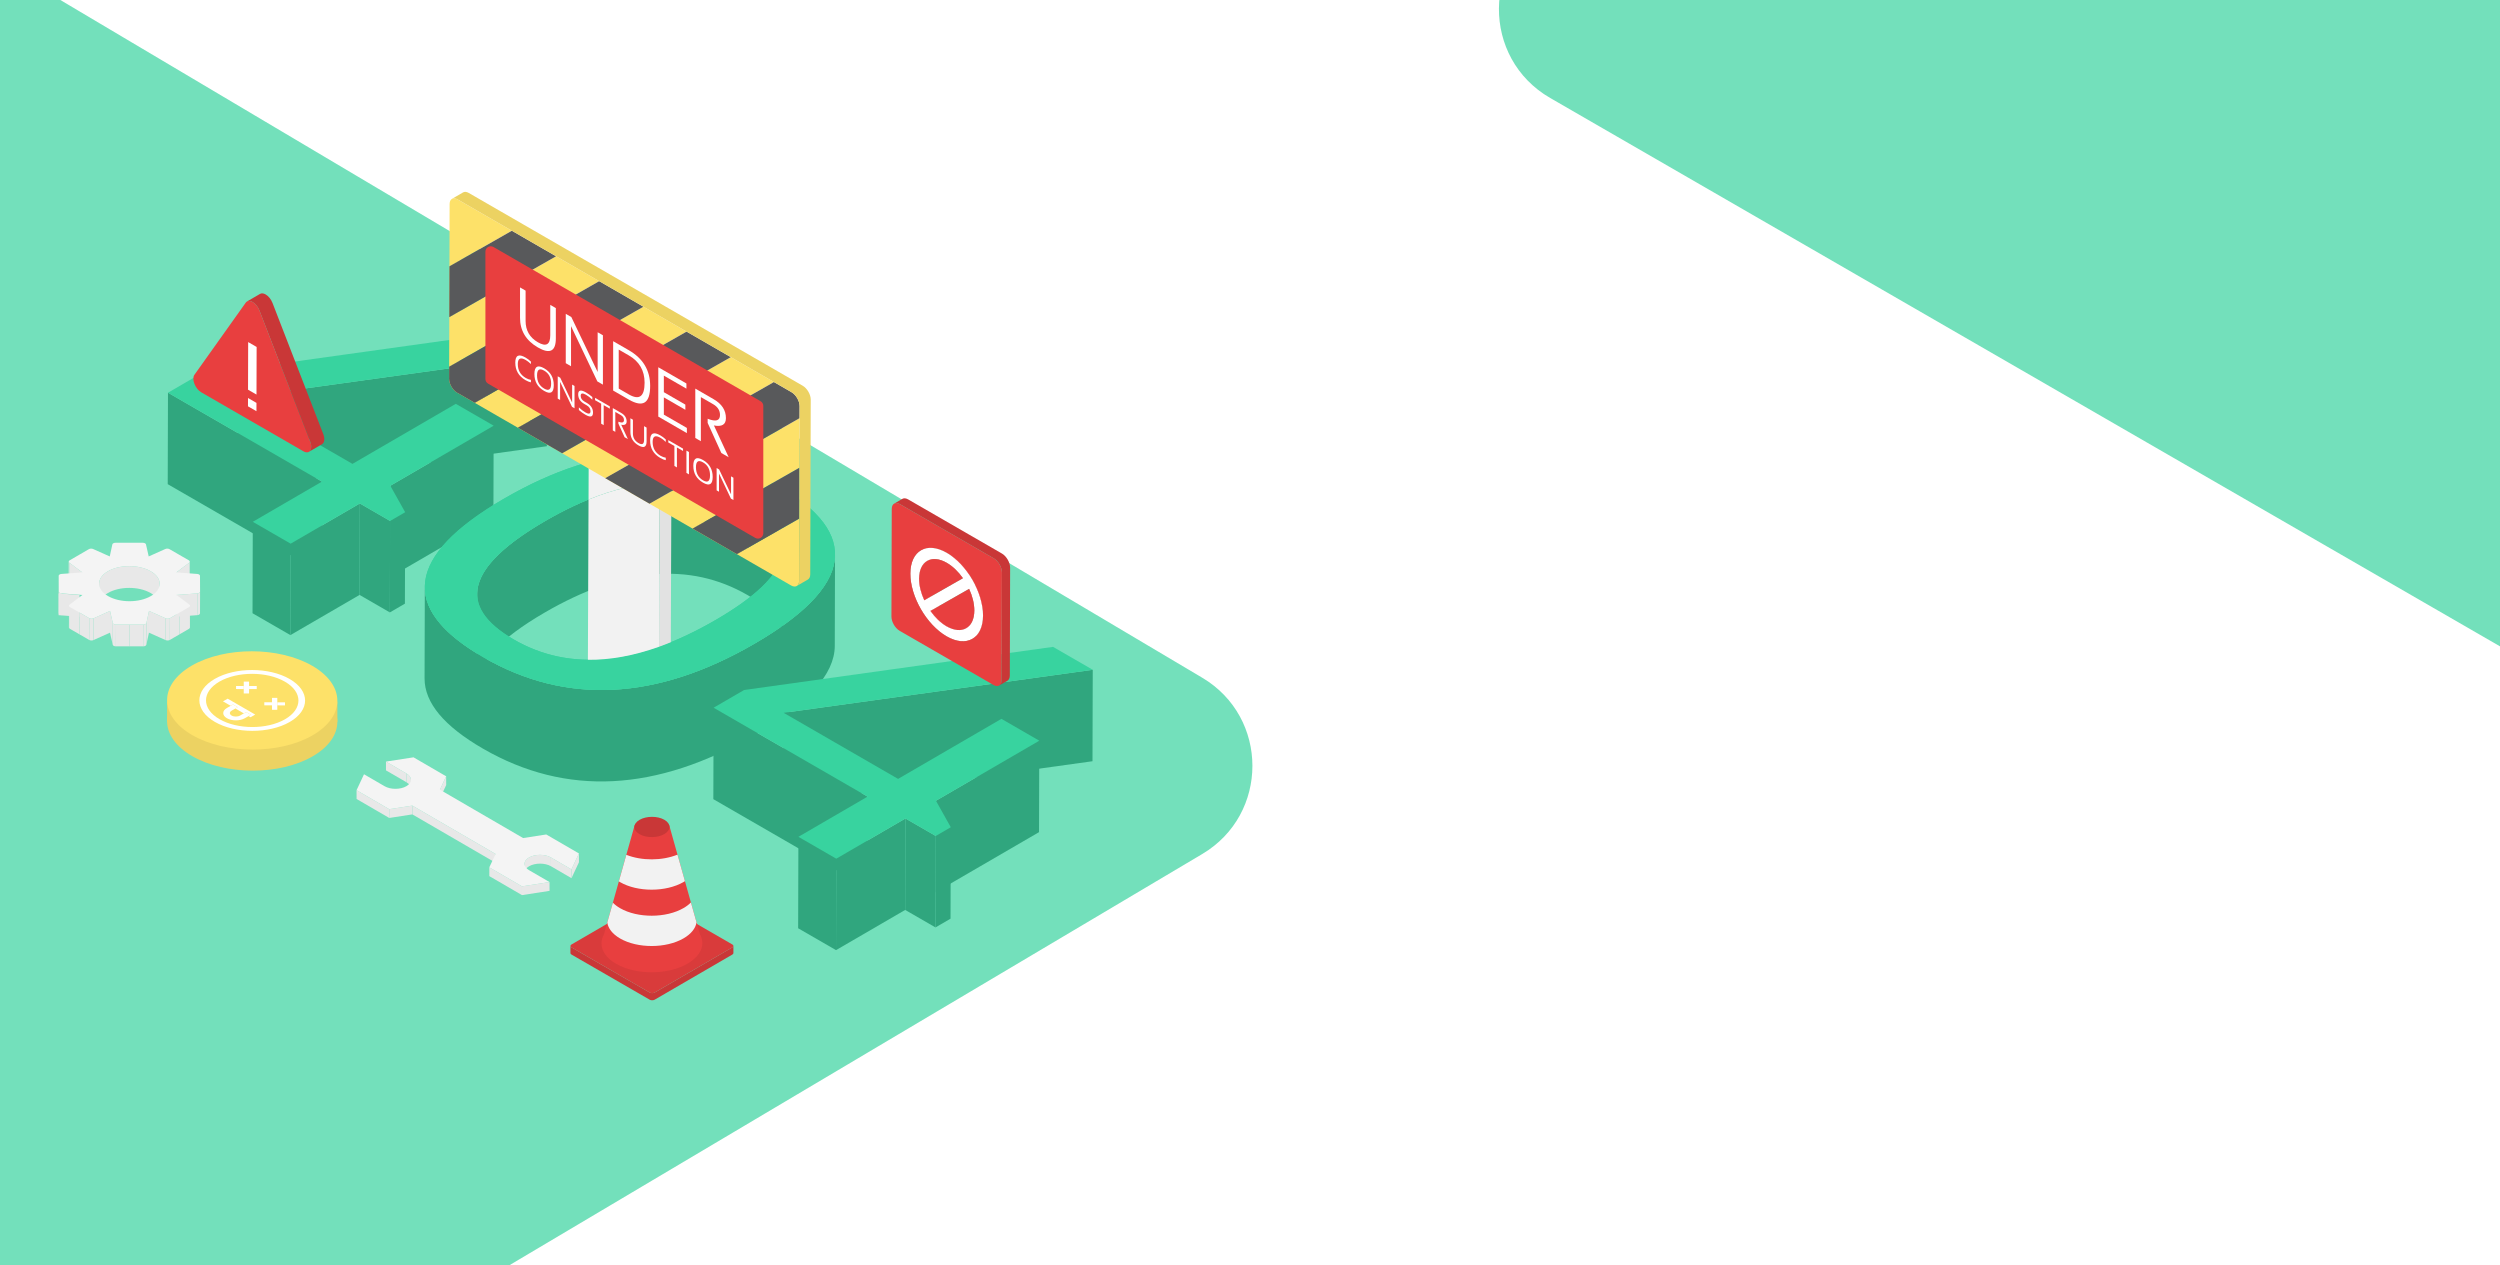 <svg width="1707" height="864" viewBox="0 0 1707 864" fill="none" xmlns="http://www.w3.org/2000/svg">
<g filter="url(#filter0_d_105_3)">
<path d="M1904.28 -537.007C1950.62 -563.022 2007.9 -529.947 2008.54 -476.811L2020.27 498C2020.92 552.257 1962.27 586.594 1915.28 559.464L1053.47 61.902C1006.48 34.772 1006.89 -33.195 1054.21 -59.758L1904.28 -537.007Z" fill="#38D39F" fill-opacity="0.7"/>
</g>
<g filter="url(#filter1_d_105_3)">
<path d="M815.872 457.741C861.57 484.863 861.57 551.012 815.873 578.134L-22.475 1075.7C-69.136 1103.39 -128.202 1069.76 -128.202 1015.5L-128.202 20.376C-128.202 -33.885 -69.136 -67.514 -22.475 -39.821L815.872 457.741Z" fill="#38D39F" fill-opacity="0.7"/>
</g>
<path d="M373.58 242.238L373.403 304.677L162.332 334.056L162.509 271.617L373.58 242.238Z" fill="#30A67E"/>
<path d="M219.827 328.842L219.65 391.281L114.519 330.583L114.696 268.145L219.827 328.842Z" fill="#30A67E"/>
<path d="M337.075 290.661L336.898 353.099L266.339 394.103L266.516 331.665L337.075 290.661" fill="#30A67E"/>
<path d="M266.37 355.714L266.193 418.152L245.508 406.21L245.685 343.772L266.37 355.714Z" fill="#30A67E"/>
<path d="M276.646 349.743L276.47 412.181L266.193 418.152L266.37 355.714L276.646 349.743" fill="#30A67E"/>
<path d="M198.458 371.216L198.282 433.655L172.424 418.725L172.601 356.287L198.458 371.216Z" fill="#30A67E"/>
<path d="M245.685 343.772L245.508 406.21L198.282 433.655L198.458 371.216L245.685 343.772Z" fill="#30A67E"/>
<path d="M373.58 242.238L162.509 271.618L240.658 316.737L311.217 275.733L337.075 290.661L266.516 331.665L276.646 349.743L266.37 355.714L245.685 343.772L198.458 371.216L172.601 356.287L219.827 328.842L114.696 268.145L135.527 256.039L346.463 226.582L373.58 242.238Z" fill="#38D39F"/>
<path d="M534.795 374.168L534.618 436.606C534.648 425.74 526.57 415.636 510.389 406.292C470.972 383.536 424.821 387.51 371.947 418.237C341.103 436.161 325.661 452.699 325.618 467.847L325.794 405.41C325.838 390.262 341.28 373.724 372.124 355.799C424.996 325.071 471.148 321.097 510.566 343.855C526.749 353.197 534.826 363.303 534.795 374.168Z" fill="#30A67E"/>
<path d="M570.158 378.593L569.982 441.032C569.927 460.355 551.639 480.63 515.119 501.853C448.179 540.753 386.411 543.874 329.842 511.213C303.16 495.81 289.844 479.798 289.891 463.182L290.068 400.744C290.021 417.361 303.337 433.371 330.02 448.775C386.589 481.436 448.355 478.316 515.295 439.417C551.817 418.192 570.103 397.917 570.158 378.593Z" fill="#30A67E"/>
<path d="M350.851 436.671C389.24 458.834 435.255 454.345 488.858 423.194C541.73 392.468 548.955 366.02 510.566 343.855C471.148 321.097 424.996 325.071 372.124 355.799C318.522 386.949 311.434 413.913 350.851 436.671V436.671ZM531.409 331.742C587.978 364.401 582.612 400.295 515.295 439.416C448.355 478.316 386.589 481.436 330.02 448.775C272.423 415.524 277.106 379.445 344.046 340.545C411.362 301.425 473.811 298.489 531.409 331.742" fill="#38D39F"/>
<path d="M500.083 646.856L447.025 677.691C446.088 678.234 444.561 678.24 443.619 677.697L390.213 646.862C389.742 646.593 389.508 646.234 389.51 645.876L389.496 650.773C389.495 651.132 389.728 651.489 390.199 651.762L443.606 682.596C444.546 683.138 446.076 683.134 447.009 682.59L500.068 651.756C500.533 651.486 500.765 651.133 500.765 650.779L500.78 645.882C500.779 646.235 500.547 646.588 500.083 646.856" fill="#C93737"/>
<path d="M500.072 644.896C501.01 645.438 501.016 646.318 500.083 646.861L447.024 677.696C446.088 678.238 444.561 678.243 443.618 677.702L390.213 646.867C389.274 646.324 389.278 645.438 390.211 644.896L443.272 614.061C444.205 613.52 445.724 613.52 446.664 614.061L500.072 644.896" fill="#D93B3B"/>
<path d="M479.57 644.008L479.564 643.988C479.588 641.816 478.966 639.652 477.764 637.573L456.941 563.436L433.338 563.467L412.385 637.996C411.298 639.943 410.724 641.963 410.701 643.985L410.695 644.008H410.698C410.651 649.112 413.982 654.212 420.704 658.094C434.111 665.834 455.916 665.795 469.407 658.006C476.119 654.132 479.5 649.07 479.563 644.008H479.57" fill="#E83F3F"/>
<path d="M436.632 569.561C431.969 566.869 431.992 562.487 436.685 559.778C441.381 557.068 448.967 557.054 453.632 559.746C458.297 562.44 458.272 566.82 453.579 569.531C448.885 572.24 441.297 572.255 436.632 569.561" fill="#C93737"/>
<path d="M475.593 629.848L471.76 616.198C470.419 617.573 468.736 618.868 466.705 620.039C454.716 626.962 435.338 626.996 423.424 620.118C421.437 618.971 419.787 617.704 418.469 616.359L414.653 629.928C415.253 633.902 418.171 637.772 423.424 640.807C435.338 647.685 454.716 647.65 466.705 640.729C471.979 637.684 474.938 633.813 475.593 629.848" fill="#F2F2F2"/>
<path d="M462.591 583.547C452.112 587.801 438.123 587.847 427.659 583.669L422.565 601.788C422.854 601.969 423.118 602.16 423.424 602.338C435.339 609.217 454.717 609.181 466.706 602.26C467.048 602.061 467.348 601.848 467.672 601.643L462.591 583.547Z" fill="#F2F2F2"/>
<path d="M350.851 436.671C389.24 458.834 435.255 454.345 488.858 423.194C541.73 392.468 548.955 366.02 510.566 343.855C471.148 321.097 424.996 325.071 372.124 355.799C318.522 386.949 311.434 413.913 350.851 436.671V436.671ZM531.409 331.742C587.978 364.401 582.612 400.295 515.295 439.416C448.355 478.316 386.589 481.436 330.02 448.775C272.423 415.524 277.106 379.445 344.046 340.545C411.362 301.425 473.811 298.489 531.409 331.742" fill="#38D39F"/>
<path d="M450.474 329.491L450.026 441.575C452.667 440.633 455.333 439.598 458.015 438.504L458.451 329.353C455.813 329.309 453.156 329.351 450.474 329.491Z" fill="#E2E2E2"/>
<path d="M458.451 329.353L458.532 309.12C455.883 308.958 453.223 308.886 450.556 308.86L450.474 329.491C453.156 329.351 455.813 329.309 458.451 329.353" fill="#E2E2E2"/>
<path d="M401.415 450.486C416.722 450.658 432.926 447.689 450.026 441.576L450.474 329.491C435.032 330.298 418.824 334.16 401.852 341.062L401.415 450.486Z" fill="#F2F2F2"/>
<path d="M450.474 329.491L450.556 308.86C434.675 308.698 418.474 310.913 401.953 315.505L401.852 341.062C418.824 334.16 435.032 330.298 450.474 329.491Z" fill="#F2F2F2"/>
<path d="M306.654 258.639L314.266 254.215C314.257 257.689 316.7 261.926 319.716 263.665L312.104 268.089C309.089 266.348 306.645 262.113 306.654 258.639Z" fill="#FDE169"/>
<path d="M306.678 250.387L314.29 245.963L314.266 254.215L306.654 258.639L306.678 250.387Z" fill="#FDE169"/>
<path d="M306.872 181.847L314.484 177.423L314.385 212.129L306.774 216.553L306.872 181.847Z" fill="#FDE169"/>
<path d="M353.616 292.056L361.228 287.632L391.431 305.069L383.819 309.493L353.616 292.056Z" fill="#FDE169"/>
<path d="M413.263 326.492L420.877 322.07L451.079 339.507L443.467 343.931L413.263 326.492Z" fill="#FDE169"/>
<path d="M472.911 360.93L480.523 356.506L510.727 373.945L503.115 378.369L472.911 360.93Z" fill="#FDE169"/>
<path d="M528.441 260.857L413.264 326.492L443.467 343.931L545.945 285.532L545.85 319.365L472.911 360.93L503.115 378.369L545.751 354.072L545.631 396.611C545.621 400.086 543.16 401.488 540.136 399.742L312.104 268.089C309.089 266.348 306.645 262.113 306.654 258.639L306.992 139.297C307.002 135.832 309.463 134.431 312.478 136.17L349.508 157.55L306.872 181.847L306.774 216.553L379.71 174.988L409.155 191.988L306.678 250.387L306.654 258.639C306.645 262.113 309.089 266.348 312.104 268.089L324.171 275.057L439.349 209.42L468.795 226.419L353.616 292.056L383.819 309.493L498.997 243.858L528.441 260.857" fill="#FDE169"/>
<path d="M312.104 268.089L319.715 263.665L331.783 270.633L324.171 275.057L312.104 268.089Z" fill="#FDE169"/>
<path d="M379.71 174.988L306.774 216.553L306.872 181.847L349.508 157.55L379.71 174.988" fill="#58595B"/>
<path d="M439.349 209.42L324.171 275.057L312.104 268.089C309.089 266.348 306.645 262.113 306.654 258.639L306.678 250.387L409.155 191.987L439.349 209.42" fill="#58595B"/>
<path d="M498.997 243.858L383.819 309.493L353.616 292.056L468.795 226.419L498.997 243.858Z" fill="#58595B"/>
<path d="M545.85 319.365L545.751 354.072L503.115 378.369L472.911 360.93L545.85 319.365" fill="#58595B"/>
<path d="M540.509 267.825C543.533 269.569 545.978 273.805 545.968 277.269L545.945 285.532L443.467 343.931L413.263 326.492L528.441 260.857L540.509 267.825" fill="#58595B"/>
<path d="M548.113 263.401L536.045 256.433L506.601 239.434L476.398 221.997L446.953 204.996L416.76 187.563L387.315 170.564L357.111 153.127L320.082 131.748C318.564 130.872 317.188 130.792 316.193 131.37L308.581 135.793C309.577 135.216 310.952 135.294 312.469 136.17L349.499 157.55L379.703 174.988L409.147 191.987L439.341 209.42L468.786 226.419L498.989 243.858L528.434 260.857L540.501 267.825C543.525 269.569 545.971 273.805 545.96 277.269L545.937 285.532L545.842 319.365L545.743 354.072L545.622 396.611C545.618 398.336 545.007 399.552 544.024 400.123L551.636 395.7C552.621 395.129 553.23 393.914 553.234 392.187L553.355 349.648L553.454 314.943L553.549 281.109L553.574 272.846C553.584 269.381 551.137 265.147 548.113 263.401" fill="#ECD262"/>
<path d="M515.687 367.268L333.273 261.953C332.141 261.298 331.442 260.089 331.442 258.78V171.819C331.442 169.001 334.494 167.239 336.935 168.649L519.349 273.964C520.482 274.617 521.181 275.826 521.181 277.135V364.097C521.181 366.915 518.128 368.677 515.687 367.268" fill="#E83F3F"/>
<path d="M355.073 216.946V196.246L358.875 198.442V219.139C358.875 225.615 361.682 230.474 367.297 233.716C372.912 236.958 375.721 235.342 375.721 228.866V208.169L379.521 210.361V231.06C379.521 239.893 375.447 241.957 367.297 237.252C359.149 232.546 355.073 225.779 355.073 216.946" fill="white"/>
<path d="M386.301 247.988V214.276L390.102 216.471L408.077 254.006V226.85L411.673 228.925V262.636L407.873 260.442L389.896 222.67V250.064L386.301 247.988Z" fill="white"/>
<path d="M429.342 269.301C436.532 273.452 440.128 270.781 440.128 261.289C440.128 253.023 436.532 246.813 429.342 242.663L422.46 238.689V265.327L429.342 269.301ZM418.659 266.669V232.957L429.342 239.125C439.067 244.74 443.929 252.859 443.929 263.483C443.929 275.334 439.067 278.452 429.342 272.837L418.659 266.669Z" fill="white"/>
<path d="M468.683 261.839V265.375L453.274 256.48V267.797L467.964 276.276V279.813L453.274 271.333V283.12L468.993 292.194V295.73L449.476 284.461V250.75L468.683 261.839" fill="white"/>
<path d="M474.745 299.05V265.339L487.277 272.575C492.865 275.801 495.659 280.11 495.659 285.5C495.659 289.885 492.926 291.553 487.462 290.503L497.548 312.216L492.536 309.322L483.188 288.767V285.915C488.805 288.135 491.612 287.281 491.612 283.352C491.612 280.24 490.05 277.782 486.927 275.979L478.544 271.14V301.245L474.745 299.05Z" fill="white"/>
<path d="M362.52 261.073C361.376 260.836 360.137 260.335 358.807 259.567C354.163 256.886 351.843 252.9 351.843 247.608C351.843 242.601 354.163 241.437 358.807 244.117C360.137 244.885 361.376 245.813 362.52 246.9V248.606C361.376 247.447 360.199 246.52 358.991 245.823C355.37 243.732 353.561 244.658 353.561 248.6C353.561 252.826 355.37 255.985 358.991 258.076C360.199 258.773 361.376 259.203 362.52 259.368V261.073Z" fill="white"/>
<path d="M371.555 265.328C374.724 267.159 376.309 266.018 376.309 261.904C376.309 257.848 374.724 254.906 371.555 253.076C368.318 251.206 366.699 252.3 366.699 256.356C366.699 260.47 368.318 263.46 371.555 265.328V265.328ZM364.888 255.374C364.888 250.211 367.111 248.911 371.555 251.477C375.932 254.005 378.119 257.85 378.119 263.013C378.119 268.15 375.932 269.454 371.555 266.927C367.111 264.36 364.888 260.51 364.888 255.374Z" fill="white"/>
<path d="M380.813 272.164V256.929L382.531 257.921L390.655 274.886V262.612L392.281 263.55V278.785L390.563 277.795L382.437 260.723V273.104L380.813 272.164Z" fill="white"/>
<path d="M395.252 279.969V278.157C396.645 279.529 398.149 280.682 399.764 281.616C402.049 282.934 403.191 282.634 403.191 280.717C403.191 279.082 402.349 277.779 400.666 276.808L398.957 275.82C396.176 274.216 394.787 272.028 394.787 269.259C394.787 266.347 396.567 265.918 400.126 267.972C401.675 268.868 403.112 269.91 404.444 271.105V272.916C403.112 271.58 401.675 270.465 400.126 269.571C397.713 268.178 396.505 268.404 396.505 270.251C396.505 271.884 397.322 273.174 398.957 274.116L400.666 275.102C403.494 276.735 404.909 278.938 404.909 281.708C404.909 284.691 403.194 285.193 399.764 283.213C398.149 282.281 396.645 281.199 395.252 279.969" fill="white"/>
<path d="M416.376 277.461V279.06L412.197 276.648V290.285L410.479 289.294V275.655L406.302 273.243V271.645L416.376 277.461Z" fill="white"/>
<path d="M418.42 293.877V278.64L424.083 281.911C426.609 283.369 427.871 285.317 427.871 287.752C427.871 289.735 426.636 290.488 424.166 290.014L428.725 299.827L426.459 298.519L422.234 289.23V287.94C424.774 288.944 426.042 288.558 426.042 286.782C426.042 285.376 425.336 284.266 423.924 283.45L420.136 281.263V294.868L418.42 293.877" fill="white"/>
<path d="M430.443 294.938V285.582L432.161 286.575V295.93C432.161 298.856 433.429 301.053 435.969 302.518C438.505 303.983 439.775 303.251 439.775 300.325V290.97L441.493 291.962V301.318C441.493 305.31 439.65 306.242 435.969 304.116C432.284 301.989 430.443 298.93 430.443 294.938Z" fill="white"/>
<path d="M454.585 314.225C453.441 313.99 452.202 313.488 450.871 312.719C446.227 310.039 443.906 306.054 443.906 300.762C443.906 295.754 446.227 294.589 450.871 297.271C452.202 298.039 453.441 298.966 454.585 300.054V301.759C453.441 300.6 452.265 299.672 451.058 298.975C447.435 296.885 445.626 297.81 445.626 301.753C445.626 305.98 447.435 309.139 451.058 311.229C452.265 311.926 453.441 312.357 454.585 312.52V314.225" fill="white"/>
<path d="M466.378 306.33V307.928L462.198 305.515V319.153L460.481 318.162V304.524L456.304 302.11V300.513L466.378 306.33Z" fill="white"/>
<path d="M470.418 308.661V323.899L468.698 322.906V307.669L470.418 308.661Z" fill="white"/>
<path d="M480.055 327.971C483.225 329.8 484.809 328.659 484.809 324.547C484.809 320.49 483.225 317.547 480.055 315.717C476.819 313.849 475.198 314.941 475.198 318.997C475.198 323.111 476.819 326.102 480.055 327.971V327.971ZM473.389 318.017C473.389 312.852 475.611 311.554 480.055 314.119C484.432 316.646 486.618 320.491 486.618 325.656C486.618 330.791 484.432 332.097 480.055 329.57C475.611 327.003 473.389 323.152 473.389 318.017Z" fill="white"/>
<path d="M489.314 334.807V319.57L491.029 320.562L499.156 337.527V325.253L500.78 326.192V341.428L499.062 340.436L490.938 323.365V335.745L489.314 334.807" fill="white"/>
<path d="M263.536 520.015L263.552 526.011L277.569 534.156L277.552 528.16L263.536 520.015Z" fill="#E8E8E8"/>
<path d="M280.638 538.452L280.621 532.454C280.617 530.898 279.594 529.348 277.552 528.16L277.569 534.156C279.611 535.344 280.634 536.896 280.638 538.452" fill="#E8E8E8"/>
<path d="M300.365 539.2L300.381 545.197L304.658 536.059L304.642 530.063L300.365 539.2Z" fill="#E8E8E8"/>
<path d="M265.757 552.512L265.775 558.508L281.565 556.062L281.549 550.065L265.757 552.512" fill="#E8E8E8"/>
<path d="M243.452 539.549L243.468 545.545L265.775 558.508L265.757 552.512L243.452 539.549" fill="#E8E8E8"/>
<path d="M281.549 550.065L281.565 556.062L338.397 589.088L338.38 583.091L281.549 550.065Z" fill="#E8E8E8"/>
<path d="M358.123 589.836L358.14 595.833C358.135 594.259 359.176 592.68 361.259 591.478C365.403 589.084 372.086 589.084 376.198 591.474L376.182 585.477C372.07 583.088 365.387 583.088 361.241 585.482C359.158 586.683 358.119 588.262 358.123 589.836Z" fill="#E8E8E8"/>
<path d="M390.199 593.624L390.216 599.62L395.31 588.739L395.293 582.742L390.199 593.624Z" fill="#E8E8E8"/>
<path d="M376.182 585.477L376.198 591.474L390.216 599.62L390.199 593.624L376.182 585.477Z" fill="#E8E8E8"/>
<path d="M334.103 592.23L334.12 598.226L356.425 611.188L356.408 605.191L334.103 592.23Z" fill="#E8E8E8"/>
<path d="M356.408 605.191L356.425 611.188L375.225 608.275L375.209 602.278L356.408 605.191Z" fill="#E8E8E8"/>
<path d="M248.547 528.669L243.452 539.549L265.757 552.512L281.549 550.065L338.38 583.091L334.103 592.23L356.408 605.191L375.209 602.278L361.193 594.131C357.081 591.742 357.102 587.871 361.241 585.482C365.387 583.088 372.07 583.088 376.182 585.477L390.199 593.624L395.293 582.742L372.986 569.779L357.196 572.228L300.365 539.2L304.642 530.063L282.337 517.1L263.536 520.015L277.552 528.16C281.664 530.551 281.643 534.422 277.497 536.814C273.358 539.203 266.675 539.203 262.563 536.814L248.547 528.669" fill="#F4F4F4"/>
<path d="M40.1 398.538L40.058 413.389L40.032 407.997L40.073 393.144L40.1 398.538" fill="#E2E2E2"/>
<path d="M40.13 403.927L40.088 418.779L40.058 413.389L40.1 398.538L40.13 403.927" fill="#E2E2E2"/>
<path d="M129.591 383.495L129.55 398.346C129.548 398.615 129.401 398.885 129.101 399.111L129.144 384.258C129.444 384.032 129.591 383.763 129.591 383.495Z" fill="#E8E8E8"/>
<path d="M136.613 403.927L136.571 418.778C136.574 419.414 135.763 419.955 134.672 420.035L134.715 405.183C135.804 405.103 136.616 404.563 136.613 403.927Z" fill="#E8E8E8"/>
<path d="M129.762 413.595L129.719 428.446C129.718 428.768 129.504 429.09 129.086 429.332L129.129 414.481C129.547 414.237 129.762 413.916 129.762 413.595Z" fill="#E8E8E8"/>
<path d="M46.882 398.329L46.924 383.478C46.924 383.751 47.076 384.026 47.386 384.26L47.344 399.111C47.035 398.879 46.882 398.603 46.882 398.329Z" fill="#E8E8E8"/>
<path d="M129.144 384.258L129.101 399.111L120.376 405.68L120.418 390.829L129.144 384.258Z" fill="#E8E8E8"/>
<path d="M56.177 390.829L56.134 405.682L47.344 399.111L47.386 384.26L56.177 390.829Z" fill="#E8E8E8"/>
<path d="M109.017 398.597L108.975 413.448C108.984 410.363 106.948 407.272 102.872 404.919C94.772 400.244 81.677 400.244 73.631 404.919C69.634 407.242 67.634 410.281 67.625 413.327L67.667 398.476C67.676 395.43 69.676 392.391 73.673 390.069C81.72 385.392 94.815 385.392 102.914 390.069C106.99 392.422 109.026 395.511 109.017 398.597Z" fill="#E8E8E8"/>
<path d="M42.042 405.183L42 420.035C41.508 419.998 41.068 419.866 40.735 419.673C40.337 419.445 40.09 419.126 40.088 418.779L40.13 403.927C40.132 404.276 40.377 404.592 40.777 404.822C41.109 405.015 41.549 405.145 42.042 405.183Z" fill="#E8E8E8"/>
<path d="M134.715 405.183L134.672 420.035L120.467 421.095L120.509 406.242L134.715 405.183Z" fill="#E8E8E8"/>
<path d="M54.268 406.242L54.225 421.095L40 420.035L40.042 405.183L54.268 406.242Z" fill="#E8E8E8"/>
<path d="M47.051 428.434L47.094 413.583C47.092 413.912 47.31 414.236 47.738 414.483L47.695 429.335C47.268 429.088 47.051 428.761 47.051 428.434" fill="#E8E8E8"/>
<path d="M129.129 414.481L129.086 429.332L122.521 433.147L122.564 418.296L129.129 414.481Z" fill="#E8E8E8"/>
<path d="M54.34 418.296L54.3 433.147L47.695 429.335L47.738 414.483L54.34 418.296Z" fill="#E8E8E8"/>
<path d="M122.564 418.296L122.521 433.147L115.961 436.959L116.003 422.108L122.564 418.296Z" fill="#E8E8E8"/>
<path d="M113.125 422.213L113.082 437.065L101.71 431.994L101.752 417.142L113.125 422.213Z" fill="#E8E8E8"/>
<path d="M60.945 422.108L60.902 436.959L54.299 433.147L54.34 418.296L60.945 422.108Z" fill="#E8E8E8"/>
<path d="M75.143 417.14L75.1 431.991L63.786 437.068L63.828 422.216L75.143 417.14Z" fill="#E8E8E8"/>
<path d="M116.003 422.108L115.961 436.959C115.187 437.409 113.958 437.454 113.082 437.065L113.125 422.213C114 422.604 115.229 422.558 116.003 422.108" fill="#E8E8E8"/>
<path d="M63.828 422.216L63.786 437.068C62.919 437.455 61.683 437.409 60.903 436.959L60.945 422.108C61.724 422.56 62.962 422.604 63.828 422.216" fill="#E8E8E8"/>
<path d="M101.752 417.142L101.71 431.994L99.925 440.229L99.968 425.376L101.752 417.142Z" fill="#E8E8E8"/>
<path d="M77.017 425.376L76.976 440.229L75.1 431.991L75.143 417.14L77.017 425.376" fill="#E8E8E8"/>
<path d="M99.968 425.376L99.925 440.229C99.789 440.86 98.865 441.329 97.766 441.33L97.808 426.478C98.905 426.478 99.831 426.008 99.968 425.376Z" fill="#E8E8E8"/>
<path d="M97.809 426.478L97.766 441.33L88.456 441.332L88.498 426.479L97.809 426.478" fill="#E8E8E8"/>
<path d="M88.498 426.479L88.456 441.332H79.15L79.191 426.479H88.498Z" fill="#E8E8E8"/>
<path d="M79.191 426.479L79.15 441.332C78.552 441.332 78.002 441.191 77.603 440.96C77.27 440.768 77.041 440.513 76.976 440.229L77.017 425.376C77.084 425.661 77.312 425.916 77.646 426.108C78.044 426.34 78.593 426.479 79.191 426.479Z" fill="#E8E8E8"/>
<path d="M73.772 407.004C81.871 411.68 94.962 411.683 103.01 407.006C111.057 402.329 111.014 394.744 102.915 390.069C94.815 385.391 81.72 385.391 73.673 390.069C65.625 394.746 65.672 402.327 73.772 407.004ZM129.3 412.813C129.976 413.319 129.902 414.031 129.129 414.481L122.564 418.296L116.004 422.108C115.229 422.558 114.001 422.604 113.125 422.213L101.753 417.142L99.968 425.376C99.831 426.008 98.906 426.478 97.809 426.478L88.499 426.479H79.191C78.593 426.479 78.044 426.34 77.646 426.108C77.312 425.916 77.084 425.661 77.017 425.376L75.143 417.14L63.828 422.216C62.962 422.604 61.724 422.56 60.945 422.108L54.341 418.296L47.738 414.483C46.959 414.034 46.877 413.318 47.547 412.816L56.268 406.242L42.043 405.183C41.549 405.145 41.109 405.015 40.778 404.822C40.377 404.592 40.132 404.276 40.131 403.927L40.1 398.538L40.073 393.144C40.07 392.509 40.879 391.971 41.968 391.891L56.177 390.829L47.386 384.26C46.711 383.754 46.785 383.042 47.559 382.592L54.119 378.78L60.683 374.963C61.457 374.515 62.686 374.469 63.562 374.859L74.934 379.93L76.716 371.698C76.852 371.066 77.779 370.594 78.878 370.594H88.183L97.495 370.592C98.092 370.592 98.641 370.733 99.037 370.962C99.372 371.154 99.6 371.41 99.665 371.698L101.543 379.931L112.863 374.859C113.726 374.469 114.96 374.516 115.738 374.966L122.341 378.778L128.945 382.592C129.724 383.042 129.809 383.755 129.144 384.258L120.419 390.829L134.639 391.89C135.136 391.928 135.579 392.059 135.912 392.252C136.31 392.481 136.554 392.797 136.557 393.144L136.583 398.538L136.613 403.927C136.616 404.563 135.804 405.103 134.715 405.183L120.509 406.242L129.3 412.813" fill="#F4F4F4"/>
<path d="M211.806 301.527L177.144 212.009C176.112 209.35 174.304 207.276 172.491 206.229C170.679 205.182 168.865 205.167 167.821 206.628L132.765 255.892C130.679 258.812 133.256 265.465 137.395 267.856L207.124 308.113C211.265 310.504 213.869 306.843 211.806 301.527" fill="#E83F3F"/>
<path d="M220.716 296.35L186.054 206.831C185.022 204.173 183.213 202.098 181.401 201.052C180.015 200.251 178.625 200.054 177.583 200.66L168.673 205.837C169.717 205.231 171.104 205.428 172.491 206.229C174.304 207.276 176.112 209.35 177.143 212.009L211.806 301.527C213.104 304.871 212.554 307.56 210.938 308.499L219.848 303.322C221.465 302.383 222.015 299.694 220.716 296.35" fill="#C93737"/>
<path d="M169.327 277.437L169.344 271.76L175.119 275.095L175.103 280.772L169.327 277.437Z" fill="white"/>
<path d="M169.451 233.571L175.227 236.904L175.135 269.416L169.359 266.083L169.451 233.571Z" fill="white"/>
<path d="M746.13 457.329L745.953 519.768L534.883 549.147L535.059 486.708L746.13 457.329Z" fill="#30A67E"/>
<path d="M592.377 543.933L592.199 606.372L487.068 545.673L487.246 483.236L592.377 543.933Z" fill="#30A67E"/>
<path d="M709.625 505.753L709.449 568.191L638.889 609.194L639.066 546.756L709.625 505.753Z" fill="#30A67E"/>
<path d="M638.922 570.805L638.744 633.243L618.057 621.3L618.235 558.862L638.922 570.805Z" fill="#30A67E"/>
<path d="M649.197 564.834L649.02 627.272L638.745 633.243L638.922 570.805L649.197 564.834Z" fill="#30A67E"/>
<path d="M571.009 586.307L570.832 648.746L544.974 633.816L545.151 571.378L571.009 586.307Z" fill="#30A67E"/>
<path d="M618.235 558.861L618.057 621.3L570.832 648.746L571.009 586.307L618.235 558.861Z" fill="#30A67E"/>
<path d="M746.13 457.329L535.059 486.708L613.208 531.828L683.767 490.823L709.625 505.753L639.066 546.756L649.197 564.834L638.922 570.805L618.235 558.862L571.009 586.307L545.151 571.378L592.377 543.933L487.246 483.236L508.077 471.13L719.013 441.674L746.13 457.329Z" fill="#38D39F"/>
<path d="M213.457 516.437C190.826 529.504 154.019 529.437 131.247 516.291C108.473 503.141 108.358 481.892 130.989 468.826C153.62 455.76 190.426 455.826 213.2 468.974C235.973 482.122 236.088 503.371 213.457 516.437" fill="#ECD262"/>
<path d="M230.355 492.893H114.091V479.068H230.355V492.893Z" fill="#ECD262"/>
<path d="M213.457 502.062C190.826 515.128 154.019 515.062 131.247 501.914C108.473 488.767 108.358 467.515 130.989 454.451C153.62 441.385 190.426 441.451 213.2 454.599C235.973 467.747 236.088 488.998 213.457 502.062Z" fill="#FDE169"/>
<path d="M170.057 465.379V473.507L166.429 473.501L166.43 470.48L166.433 468.394L166.435 465.375L170.057 465.379" fill="white"/>
<path d="M174.265 487.913L171.062 489.751L169.689 488.958L171.291 488.039L168.088 486.192L166.486 487.108L160.714 483.777L162.314 482.857L159.112 481.009L157.511 481.927L152.244 478.888L155.449 477.05L174.265 487.913Z" fill="white"/>
<path d="M175.306 468.409L175.307 470.497L170.057 470.486L170.056 468.4L175.306 468.409Z" fill="white"/>
<path d="M180.463 479.515L185.711 479.525V481.613L180.463 481.603V479.515Z" fill="white"/>
<path d="M189.338 476.512L189.34 479.533L189.338 481.621V484.64L185.713 484.634L185.711 481.613V479.525V476.504L189.338 476.512Z" fill="white"/>
<path d="M161.185 468.387L166.433 468.394L166.432 470.48L161.18 470.471L161.185 468.387Z" fill="white"/>
<path d="M149.887 491.064C162.2 498.175 182.234 498.211 194.547 491.149C206.861 484.087 206.861 472.558 194.547 465.449C182.234 458.34 162.202 458.302 149.888 465.364C137.575 472.429 137.575 483.957 149.887 491.064V491.064ZM197.756 463.608C211.836 471.738 211.836 484.925 197.755 493.002C183.675 501.078 160.765 501.031 146.686 492.902C132.606 484.774 132.606 471.592 146.686 463.517C160.767 455.44 183.677 455.479 197.756 463.608" fill="white"/>
<path d="M171.291 488.039L169.689 488.958L167.118 490.433C163.761 492.358 158.299 492.348 154.94 490.41C151.582 488.471 151.582 485.327 154.94 483.403L157.511 481.927L159.112 481.009L162.314 482.857L160.714 483.777L158.143 485.249C156.552 486.163 156.552 487.654 158.143 488.574C159.733 489.49 162.324 489.496 163.917 488.584L166.486 487.108L168.088 486.192L171.291 488.039" fill="white"/>
<path d="M194.59 479.542V481.63L189.339 481.621L189.34 479.533L194.59 479.542" fill="white"/>
<path d="M651.909 431.228C653.62 432.215 655.289 432.979 656.904 433.53C655.042 434.614 653.18 435.694 651.318 436.776C649.703 436.226 648.032 435.461 646.323 434.474C647.999 433.5 650.234 432.202 651.909 431.228Z" fill="#E83F3F"/>
<path d="M627.177 388.39C627.131 404.11 638.228 423.329 651.909 431.227L646.323 434.474C632.642 426.575 621.547 407.357 621.591 391.635C621.613 383.826 624.381 378.325 628.837 375.734L634.424 372.489C629.968 375.078 627.198 380.58 627.177 388.39Z" fill="#E83F3F"/>
<path d="M635.305 417.128L640.891 413.881C643.988 418.261 647.805 422.008 651.929 424.39L646.343 427.635C642.22 425.255 638.404 421.507 635.305 417.128" fill="white"/>
<path d="M627.55 395.076L633.134 391.829C633.122 396.576 634.445 401.729 636.692 406.609L631.107 409.856C628.859 404.976 627.536 399.823 627.55 395.076" fill="white"/>
<path d="M665.336 425.691L659.751 428.937C656.32 430.93 651.573 430.655 646.343 427.635L651.929 424.39C657.161 427.409 661.907 427.684 665.336 425.691Z" fill="white"/>
<path d="M633.056 382.992L638.64 379.746C635.255 381.714 633.151 385.895 633.134 391.829L627.55 395.076C627.566 389.14 629.668 384.96 633.056 382.992Z" fill="white"/>
<path d="M656.904 433.53C661.789 435.199 666.162 434.915 669.555 432.943L663.971 436.189C660.577 438.16 656.204 438.445 651.318 436.776C653.18 435.694 655.042 434.614 656.904 433.53" fill="#E83F3F"/>
<path d="M633.055 382.992L638.64 379.746C642.072 377.752 646.82 378.028 652.052 381.051L646.465 384.296C641.232 381.275 636.484 380.998 633.055 382.992Z" fill="#E83F3F"/>
<path d="M628.837 375.736L634.423 372.489C638.937 369.866 645.187 370.229 652.07 374.204L646.485 377.449C639.601 373.475 633.352 373.112 628.837 375.736" fill="white"/>
<path d="M670.845 413.601C670.828 419.539 668.725 423.722 665.336 425.691L659.751 428.937C663.139 426.969 665.242 422.785 665.26 416.848C665.272 412.109 663.95 406.948 661.703 402.076L667.288 398.83C669.537 403.703 670.859 408.862 670.845 413.601Z" fill="#E83F3F"/>
<path d="M635.305 417.128L640.891 413.881L667.287 398.83L661.703 402.076L635.305 417.128" fill="#E83F3F"/>
<path d="M631.107 409.856L636.692 406.609L663.097 391.561L657.511 394.808L631.107 409.856" fill="white"/>
<path d="M652.052 381.051C656.174 383.431 659.992 387.17 663.097 391.561L657.511 394.808C654.405 390.417 650.59 386.676 646.465 384.296C648.141 383.322 650.376 382.023 652.052 381.051Z" fill="#E83F3F"/>
<path d="M669.556 432.943L663.971 436.189C668.428 433.599 671.196 428.097 671.218 420.289C671.262 404.568 660.166 385.348 646.485 377.449L652.07 374.204C665.753 382.102 676.848 401.321 676.804 417.042C676.781 424.85 674.014 430.352 669.556 432.943" fill="white"/>
<path d="M646.343 427.635C656.741 433.638 665.225 428.797 665.26 416.848C665.272 412.109 663.95 406.948 661.703 402.076L635.305 417.128C638.404 421.507 642.22 425.255 646.343 427.635V427.635ZM627.55 395.076C627.536 399.823 628.859 404.976 631.107 409.856L657.511 394.808C654.405 390.417 650.59 386.676 646.466 384.296C636.067 378.293 627.583 383.128 627.55 395.076ZM646.485 377.449C660.166 385.348 671.262 404.568 671.218 420.289C671.174 436.008 660.004 442.374 646.323 434.474C632.642 426.575 621.547 407.357 621.591 391.635C621.636 375.915 632.804 369.551 646.485 377.449Z" fill="white"/>
<path d="M635.305 417.128L661.703 402.076C663.95 406.948 665.272 412.109 665.26 416.848C665.225 428.797 656.741 433.638 646.343 427.635C642.22 425.255 638.404 421.507 635.305 417.128" fill="#E83F3F"/>
<path d="M646.466 384.296C650.59 386.676 654.405 390.417 657.511 394.808L631.107 409.856C628.859 404.976 627.536 399.823 627.55 395.076C627.583 383.128 636.067 378.293 646.466 384.296Z" fill="#E83F3F"/>
<path d="M646.323 434.474C660.004 442.374 671.174 436.008 671.218 420.289C671.262 404.568 660.166 385.348 646.485 377.449C632.804 369.551 621.636 375.915 621.591 391.635C621.547 407.357 632.642 426.575 646.323 434.474ZM678.525 381.207C681.631 382.999 684.14 387.345 684.131 390.914L683.922 464.452C683.911 468.018 681.385 469.459 678.279 467.665L614.283 430.717C611.177 428.925 608.668 424.579 608.679 421.01L608.888 347.472C608.897 343.904 611.423 342.465 614.527 344.257L678.525 381.207Z" fill="#E83F3F"/>
<path d="M684.111 377.96L620.115 341.012C618.55 340.11 617.135 340.025 616.112 340.619L610.528 343.866C611.549 343.272 612.965 343.355 614.527 344.257L678.525 381.207C681.631 382.999 684.14 387.344 684.131 390.914L683.922 464.45C683.917 466.224 683.291 467.471 682.282 468.058L687.867 464.811C688.876 464.226 689.503 462.978 689.506 461.205L689.715 387.667C689.726 384.099 687.217 379.754 684.111 377.96Z" fill="#C93737"/>
<defs>
<filter id="filter0_d_105_3" x="973.474" y="-591.067" width="1101.8" height="1215.02" filterUnits="userSpaceOnUse" color-interpolation-filters="sRGB">
<feFlood flood-opacity="0" result="BackgroundImageFix"/>
<feColorMatrix in="SourceAlpha" type="matrix" values="0 0 0 0 0 0 0 0 0 0 0 0 0 0 0 0 0 0 127 0" result="hardAlpha"/>
<feOffset dx="5" dy="5"/>
<feGaussianBlur stdDeviation="25"/>
<feColorMatrix type="matrix" values="0 0 0 0 0.502 0 0 0 0 0.749 0 0 0 0 1 0 0 0 0.5 0"/>
<feBlend mode="normal" in2="BackgroundImageFix" result="effect1_dropShadow_105_3"/>
<feBlend mode="normal" in="SourceGraphic" in2="effect1_dropShadow_105_3" result="shape"/>
</filter>
<filter id="filter1_d_105_3" x="-173.202" y="-94.731" width="1078.35" height="1235.34" filterUnits="userSpaceOnUse" color-interpolation-filters="sRGB">
<feFlood flood-opacity="0" result="BackgroundImageFix"/>
<feColorMatrix in="SourceAlpha" type="matrix" values="0 0 0 0 0 0 0 0 0 0 0 0 0 0 0 0 0 0 127 0" result="hardAlpha"/>
<feOffset dx="5" dy="5"/>
<feGaussianBlur stdDeviation="25"/>
<feColorMatrix type="matrix" values="0 0 0 0 0.502 0 0 0 0 0.749 0 0 0 0 1 0 0 0 0.5 0"/>
<feBlend mode="normal" in2="BackgroundImageFix" result="effect1_dropShadow_105_3"/>
<feBlend mode="normal" in="SourceGraphic" in2="effect1_dropShadow_105_3" result="shape"/>
</filter>
</defs>
</svg>
